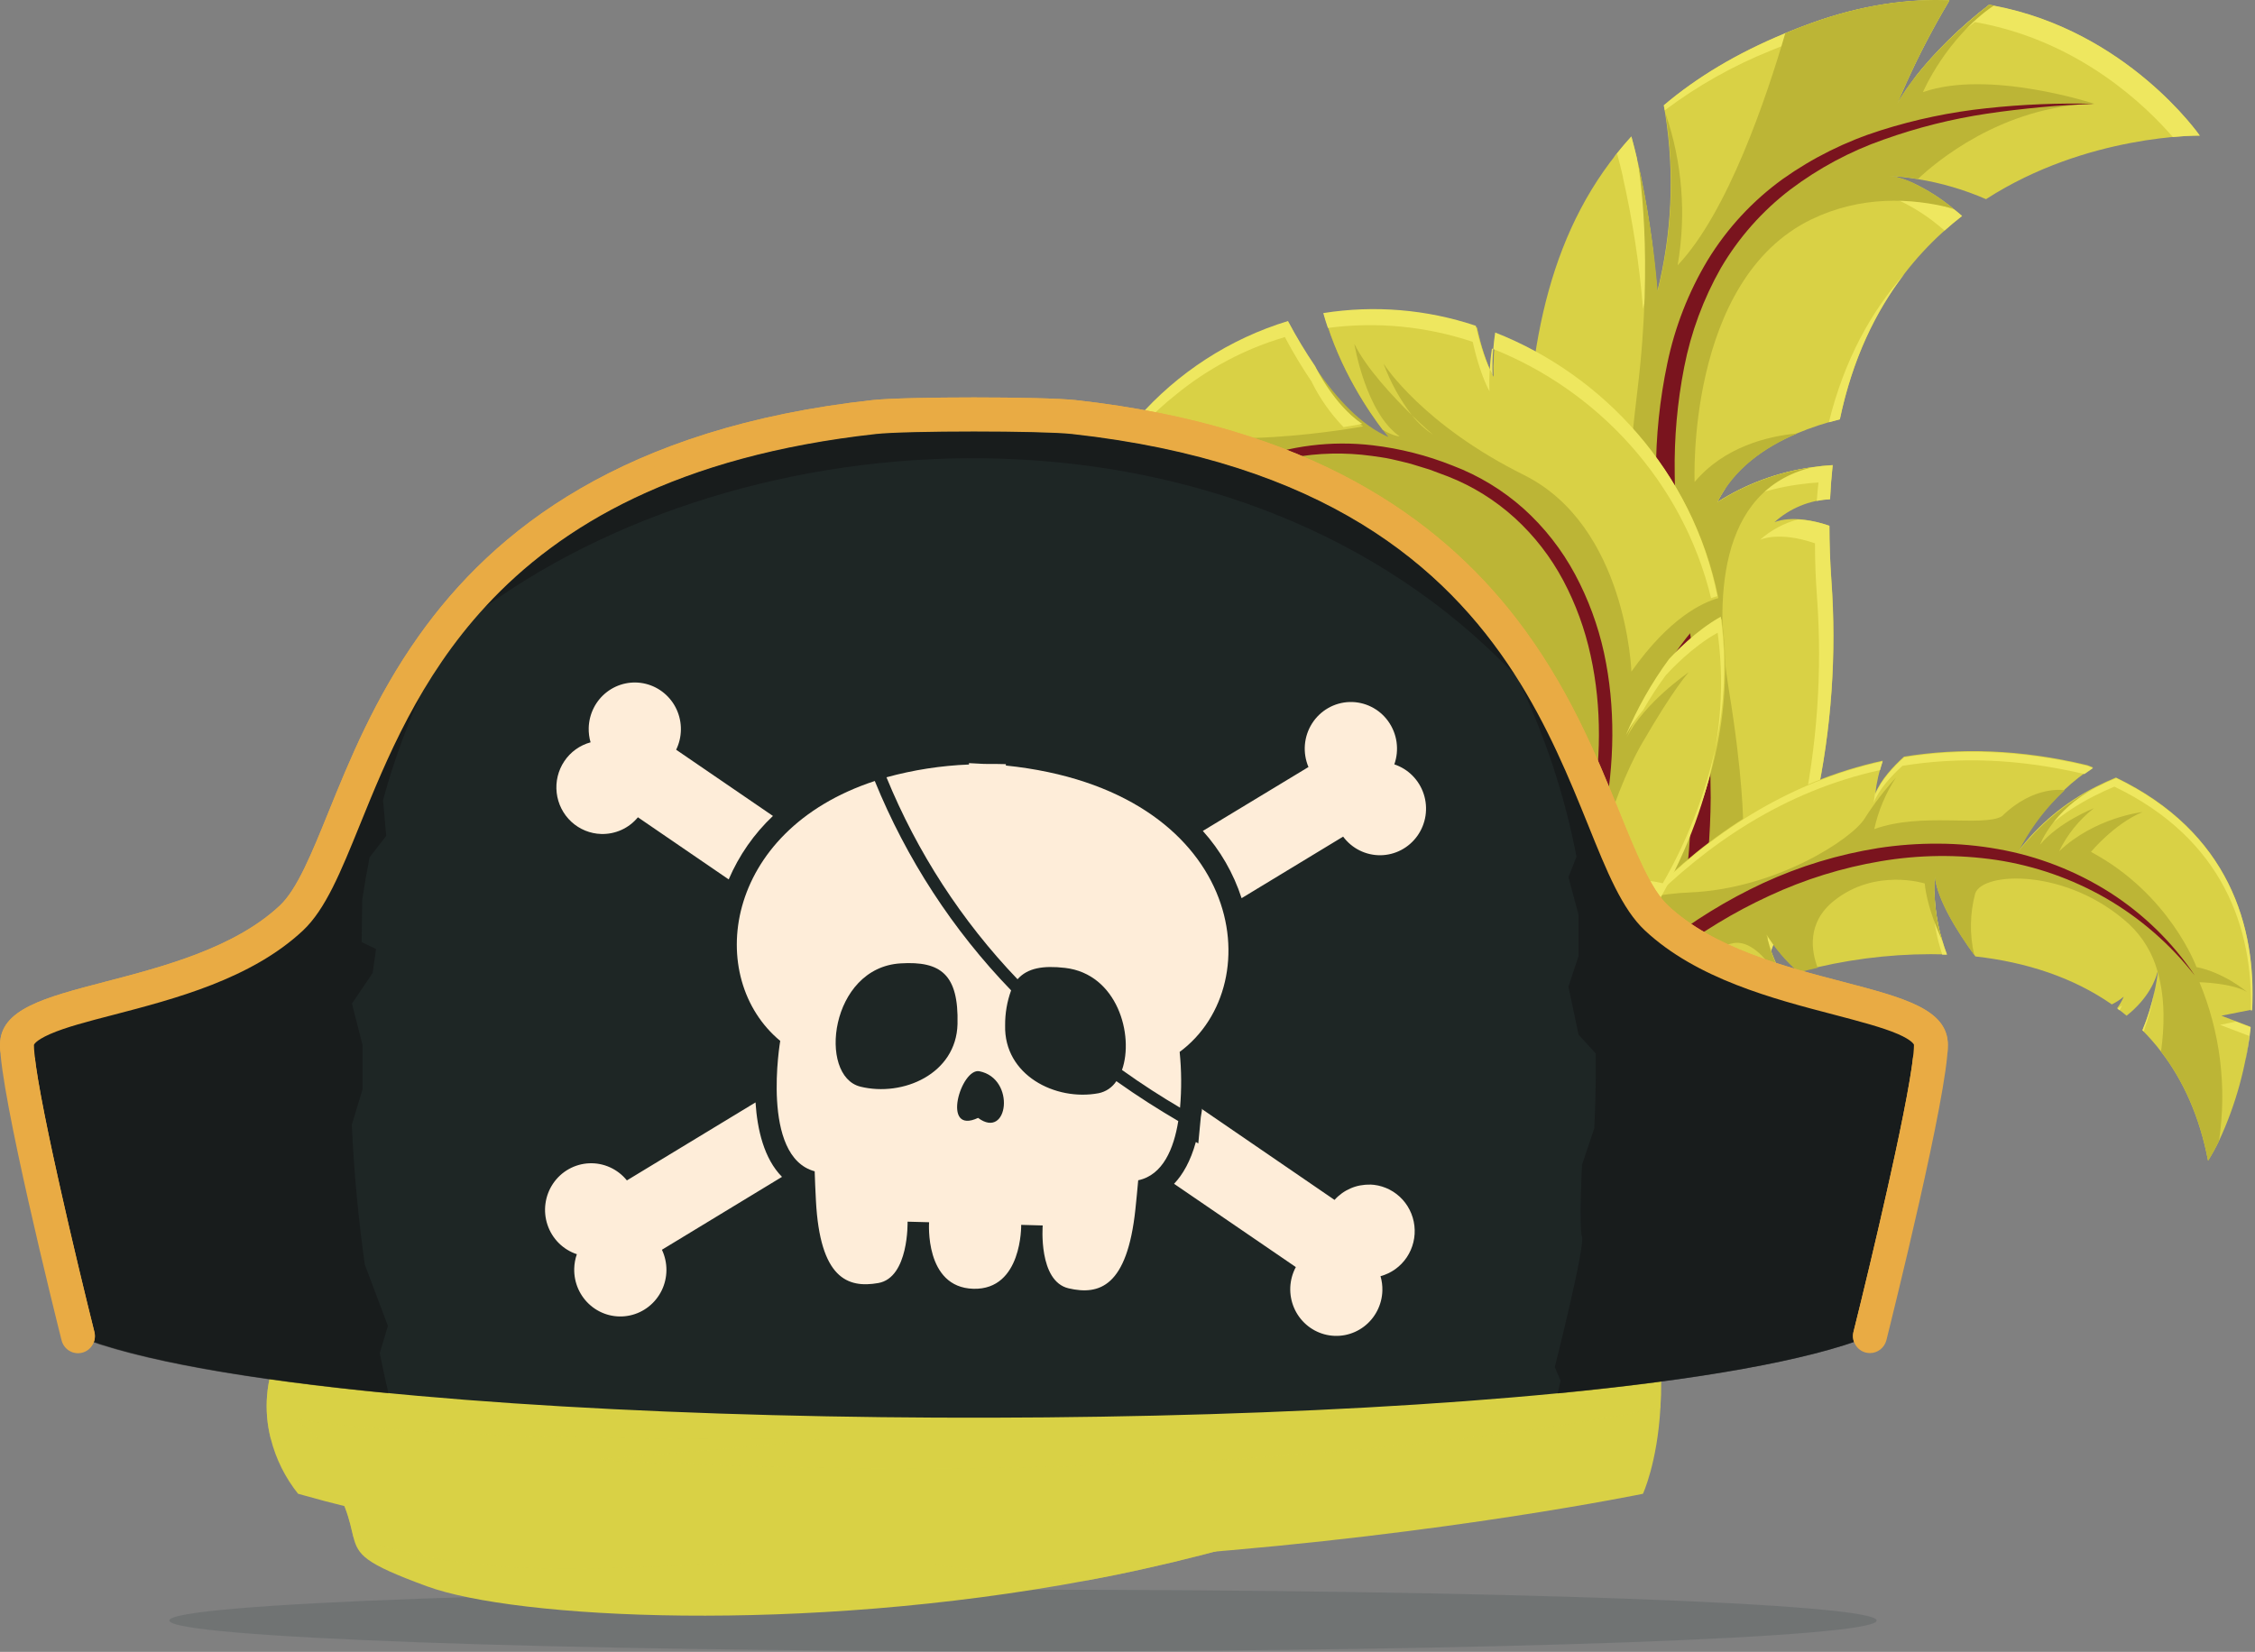 <svg width="116" height="85" viewBox="0 0 116 85" fill="none" xmlns="http://www.w3.org/2000/svg">
<rect x="0" y="0" width="116" height="85" fill="#808080" stroke="none"/>
<g style="mix-blend-mode:multiply" opacity="0.54">
<g style="mix-blend-mode:multiply" opacity="0.54">
<path d="M52.626 84.972C76.879 84.972 96.54 84.261 96.54 83.385C96.54 82.508 76.879 81.798 52.626 81.798C28.372 81.798 8.711 82.508 8.711 83.385C8.711 84.261 28.372 84.972 52.626 84.972Z" fill="#4A5557"/>
</g>
</g>
<path d="M113.158 6.977C113.158 6.977 107.362 6.893 102.164 10.248C101.041 9.759 99.863 9.413 98.656 9.218C98.163 9.132 97.665 9.077 97.165 9.054C97.245 9.054 97.692 9.09 98.44 9.43C99.167 9.775 99.849 10.21 100.47 10.726C100.62 10.846 100.772 10.974 100.93 11.113C98.142 13.276 95.691 16.565 94.644 21.574C93.896 21.757 93.163 21.998 92.451 22.296C90.728 23.024 89.177 24.137 88.339 25.834C89.823 24.888 91.492 24.275 93.232 24.037C93.566 23.986 93.913 23.951 94.272 23.93C94.211 24.496 94.166 25.081 94.137 25.686C93.076 25.738 92.065 26.158 91.274 26.875C91.274 26.875 92.219 26.4 94.105 27.053C94.105 27.944 94.137 28.873 94.212 29.848C94.487 33.66 94.218 37.491 93.414 41.225C93.345 41.554 93.269 41.896 93.193 42.228L90.834 43.215H92.947C92.868 43.523 92.784 43.83 92.7 44.134C91.444 48.641 89.574 52.787 87.532 56.422C82.267 65.795 75.855 71.782 75.855 71.782C77.955 66.777 78.977 61.618 79.398 56.47C79.923 50.006 79.501 43.552 79.073 37.42C79.044 37.008 79.015 36.598 78.987 36.187C82.672 36.968 85.164 38.415 85.25 38.461C84.169 36.366 81.264 34.883 79.182 34.053L78.831 33.916C78.655 31.262 78.506 28.684 78.488 26.208L80.847 27.173L78.494 24.66C78.572 17.693 79.741 11.604 83.92 7.028C84.028 7.421 84.129 7.817 84.219 8.21C84.22 8.215 84.22 8.219 84.219 8.223C84.219 8.223 84.219 8.237 84.219 8.246C84.722 10.472 85.067 12.731 85.252 15.006C86.005 12.02 86.145 8.91 85.663 5.867C85.639 5.716 85.614 5.568 85.587 5.425C87.267 3.997 89.325 2.754 91.824 1.722C92.257 1.539 92.71 1.363 93.183 1.195C95.784 0.258 98.15 -0.058 100.273 0.033C99.255 1.733 98.36 3.506 97.596 5.338C97.705 5.13 98.897 2.932 102.31 0.255L102.552 0.299C109.425 1.585 113.158 6.977 113.158 6.977Z" fill="#D9D145"/>
<path d="M91.094 2.601C91.527 2.42 91.981 2.244 92.454 2.075C95.055 1.138 97.421 0.822 99.545 0.913C98.526 2.613 97.63 4.386 96.866 6.218C97.142 5.723 97.46 5.254 97.816 4.815C98.533 3.165 99.356 1.564 100.278 0.021C98.155 -0.069 95.787 0.247 93.188 1.184C92.722 1.352 92.269 1.527 91.829 1.71C89.325 2.743 87.277 3.986 85.591 5.413C85.608 5.499 85.622 5.589 85.637 5.677C87.316 4.416 89.151 3.382 91.094 2.601Z" fill="#EEE75F"/>
<path d="M83.187 7.911C83.294 8.304 83.394 8.701 83.485 9.094V9.107C83.486 9.114 83.486 9.122 83.485 9.13C83.988 11.355 84.333 13.614 84.519 15.89C84.754 14.935 84.93 13.966 85.047 12.989C84.853 11.392 84.576 9.806 84.219 8.238C84.219 8.229 84.219 8.222 84.219 8.215C84.22 8.211 84.22 8.207 84.219 8.202C84.128 7.809 84.028 7.413 83.92 7.02C83.585 7.388 83.27 7.766 82.973 8.153C83.044 8.072 83.114 7.992 83.187 7.911Z" fill="#EEE75F"/>
<path d="M80.12 28.069L78.494 26.333C78.494 26.691 78.501 27.051 78.514 27.413L80.12 28.069Z" fill="#EEE75F"/>
<path d="M94.142 25.691C94.171 25.086 94.216 24.501 94.277 23.935C93.918 23.957 93.571 23.991 93.236 24.042C91.497 24.28 89.828 24.893 88.344 25.839C88.469 25.588 88.612 25.345 88.771 25.114C88.3 25.586 87.908 26.132 87.609 26.73C89.094 25.784 90.762 25.171 92.502 24.933C92.837 24.882 93.183 24.848 93.544 24.826C93.51 25.137 93.482 25.453 93.457 25.775C93.683 25.729 93.912 25.701 94.142 25.691Z" fill="#EEE75F"/>
<path d="M79.068 37.271C82.306 38.075 84.45 39.315 84.523 39.358C84.073 38.553 83.461 37.852 82.726 37.302C81.51 36.834 80.26 36.463 78.987 36.192C79.018 36.551 79.044 36.911 79.068 37.271Z" fill="#EEE75F"/>
<path d="M94.109 27.058C93.585 26.871 93.038 26.761 92.484 26.729C91.762 26.922 91.094 27.282 90.533 27.78C90.533 27.78 91.478 27.305 93.365 27.957C93.365 28.849 93.397 29.778 93.471 30.753C93.745 34.564 93.477 38.396 92.672 42.13C92.648 42.25 92.622 42.37 92.596 42.488L93.186 42.242C93.262 41.913 93.339 41.584 93.407 41.239C94.211 37.505 94.48 33.673 94.205 29.861C94.142 28.878 94.109 27.949 94.109 27.058Z" fill="#EEE75F"/>
<path d="M90.104 44.111H92.217C92.138 44.419 92.055 44.726 91.97 45.03C90.714 49.538 88.844 53.683 86.802 57.319C84.818 60.829 82.545 64.164 80.006 67.288C82.84 63.912 85.361 60.279 87.537 56.435C89.579 52.8 91.448 48.655 92.705 44.147C92.789 43.843 92.867 43.536 92.952 43.228H92.229L90.104 44.111Z" fill="#EEE75F"/>
<path d="M97.923 10.11C97.43 10.024 96.932 9.969 96.432 9.945C96.51 9.945 96.957 9.981 97.705 10.322C98.433 10.667 99.115 11.102 99.735 11.617C99.831 11.695 99.93 11.782 100.031 11.863C100.325 11.599 100.626 11.35 100.93 11.113C100.794 10.994 100.662 10.882 100.532 10.784C99.683 10.482 98.81 10.257 97.923 10.11Z" fill="#EEE75F"/>
<path d="M102.565 0.288L102.323 0.243C100.875 1.347 99.57 2.631 98.44 4.065C99.399 2.993 100.453 2.012 101.588 1.135C101.67 1.148 101.751 1.163 101.831 1.179C107.032 2.166 110.427 5.491 111.771 7.05C112.639 6.969 113.158 6.977 113.158 6.977C113.158 6.977 109.425 1.585 102.565 0.288Z" fill="#EEE75F"/>
<path d="M94.078 21.73C94.267 21.676 94.456 21.625 94.644 21.579C95.294 18.473 96.483 16.028 97.959 14.102C96.278 16.005 94.878 18.489 94.078 21.73Z" fill="#EEE75F"/>
<path d="M98.445 9.435C99.172 9.78 99.854 10.215 100.475 10.731C98.281 10.162 95.712 10.073 93.188 11.285C86.728 14.409 87.173 24.802 87.173 24.802C88.703 22.98 90.951 22.442 92.461 22.301C90.738 23.029 89.187 24.142 88.349 25.839C89.833 24.893 91.502 24.28 93.241 24.042C88.298 25.213 88.202 31.04 88.935 35.497C89.668 39.953 89.668 42.329 89.668 42.329C91.11 40.956 92.505 40.971 93.423 41.229C93.355 41.558 93.279 41.9 93.202 42.232L90.844 43.218H92.957C92.877 43.526 92.794 43.833 92.71 44.138C91.572 44.332 90.086 44.738 88.932 45.594C87.264 46.831 86.186 51.213 87.542 56.426C82.277 65.799 75.864 71.786 75.864 71.786C77.965 66.78 78.987 61.622 79.408 56.474C81.034 53.875 82.202 50.718 81.884 47.229C81.414 42.092 80.156 39.101 79.081 37.424C79.052 37.011 79.023 36.602 78.995 36.191C82.68 36.971 85.172 38.419 85.258 38.465C84.177 36.37 81.272 34.886 79.19 34.056C81.227 34.291 83.141 35.156 84.673 36.534C83.498 31.78 80.562 28.067 80.562 28.067L83.651 29.547C83.651 29.547 83.356 27.319 84.237 20.041C85.073 13.135 84.312 8.672 84.237 8.232C84.74 10.457 85.085 12.716 85.27 14.992C86.023 12.006 86.163 8.895 85.681 5.852C86.54 8.356 86.753 11.041 86.299 13.651C88.88 10.935 90.879 4.994 91.84 1.704C92.274 1.52 92.727 1.345 93.199 1.177C95.8 0.24 98.167 -0.076 100.29 0.015C99.271 1.715 98.377 3.488 97.612 5.319C97.721 5.112 98.913 2.914 102.327 0.237L102.569 0.281C100.095 1.967 98.918 4.742 98.918 4.742C102.296 3.553 107.728 5.336 107.728 5.336C102.939 5.464 99.529 8.388 98.659 9.212C98.166 9.126 97.668 9.071 97.169 9.047C97.248 9.047 97.695 9.083 98.443 9.424L98.445 9.435Z" fill="#BCB536"/>
<path d="M107.733 5.343C106.81 5.382 105.888 5.428 104.97 5.517C104.051 5.606 103.136 5.709 102.227 5.846C100.412 6.117 98.626 6.564 96.895 7.183C95.175 7.784 93.558 8.651 92.099 9.751C90.658 10.85 89.443 12.223 88.522 13.793C87.624 15.377 86.987 17.099 86.637 18.89C86.284 20.691 86.12 22.525 86.149 24.361C86.172 28.049 86.729 31.733 87.45 35.378C87.544 35.827 87.612 36.307 87.695 36.776L87.754 37.129L87.794 37.484L87.872 38.195C87.903 38.432 87.916 38.67 87.929 38.907L87.971 39.619C87.991 39.857 87.986 40.094 87.991 40.333L88.001 41.044C87.988 42.939 87.829 44.83 87.524 46.699C87.22 48.561 86.807 50.403 86.289 52.216C84.741 57.649 82.355 62.801 79.221 67.482C78.172 69.033 77.007 70.5 75.736 71.871C75.097 72.551 74.422 73.196 73.715 73.803C73.537 73.953 73.359 74.106 73.179 74.252L72.621 74.669L72.343 74.88L72.052 75.071L71.472 75.454L72.03 75.04L72.308 74.832L72.574 74.609L73.104 74.16C73.276 74.005 73.442 73.844 73.611 73.686C74.284 73.051 74.922 72.38 75.525 71.677C76.724 70.268 77.82 68.771 78.802 67.199C79.791 65.635 80.695 64.017 81.51 62.352C82.326 60.689 83.062 58.99 83.717 57.254C85.01 53.785 86.022 50.202 86.562 46.548C87.102 42.894 87.212 39.175 86.442 35.577C86.089 33.737 85.775 31.882 85.548 30.013C85.308 28.139 85.187 26.251 85.185 24.361C85.181 22.458 85.377 20.561 85.769 18.7C86.159 16.82 86.862 15.021 87.848 13.38C88.849 11.745 90.161 10.328 91.709 9.21C93.25 8.117 94.95 7.273 96.748 6.707C98.524 6.144 100.353 5.762 102.205 5.568C104.041 5.37 105.887 5.295 107.733 5.343Z" fill="#7A141E"/>
<path d="M114.147 58.708C113.98 59.058 113.792 59.398 113.585 59.726C113.154 57.462 112.314 55.6 111.164 54.107C110.87 53.722 110.55 53.357 110.209 53.014C110.6 52.062 110.867 51.063 111.002 50.041C111.02 49.904 111.026 49.829 111.026 49.829C111.018 49.884 111.007 49.939 110.992 49.993C110.895 50.38 110.548 51.353 109.394 52.264C109.232 52.129 109.069 52.001 108.907 51.878C109.044 51.695 109.158 51.496 109.246 51.284C109.059 51.442 108.853 51.576 108.634 51.682C106.647 50.296 104.233 49.507 101.619 49.215L101.558 49.13C100.728 47.99 99.654 46.308 99.529 45.092C99.457 46.206 99.587 47.325 99.914 48.392C99.982 48.623 100.062 48.865 100.156 49.11C97.919 49.041 95.683 49.262 93.501 49.768C93.176 49.841 92.851 49.921 92.526 50.006C91.877 49.445 91.318 48.785 90.868 48.051C91.029 48.821 91.315 49.558 91.715 50.233L91.512 50.294C88.552 51.172 85.743 52.503 83.181 54.241C80.255 56.252 77.891 58.746 76.558 61.533L75.406 61.303C75.406 61.303 77.821 54.025 83.294 47.719C83.385 48.114 83.511 48.499 83.67 48.87C83.602 48.358 83.591 47.839 83.638 47.325C83.992 46.931 84.358 46.538 84.736 46.155C87.883 42.959 91.889 40.221 96.848 39.141C96.665 39.688 96.537 40.254 96.466 40.828C96.757 40.114 97.391 39.432 97.944 38.933C100.785 38.47 103.923 38.545 107.372 39.372C107.471 39.409 107.566 39.448 107.661 39.486C107.142 39.826 106.652 40.211 106.198 40.637C105.222 41.543 104.413 42.617 103.807 43.809C104.869 42.414 106.23 41.281 107.788 40.495L107.821 40.479C108.183 40.295 108.529 40.139 108.846 40.007C114.655 42.803 116.078 47.662 115.836 51.953L114.271 52.264L115.765 52.833C115.556 54.869 115.009 56.856 114.147 58.708Z" fill="#D9D145"/>
<path d="M104.418 43.105C104.16 43.479 103.93 43.871 103.729 44.279C104.791 42.884 106.153 41.751 107.712 40.966L107.743 40.949C108.105 40.765 108.451 40.607 108.768 40.477C114.388 43.179 115.903 47.815 115.786 52.001L115.853 51.986C116.087 47.694 114.663 42.832 108.863 40.04C108.538 40.172 108.199 40.328 107.837 40.512L107.804 40.528C106.531 41.174 105.384 42.047 104.418 43.105Z" fill="#EEE75F"/>
<path d="M108.926 51.904L109.033 51.984C109.079 51.902 109.12 51.816 109.157 51.729C109.084 51.792 109.007 51.851 108.926 51.904Z" fill="#EEE75F"/>
<path d="M110.839 50.97C110.695 51.669 110.484 52.351 110.209 53.009L110.272 53.075C110.525 52.392 110.715 51.688 110.839 50.97Z" fill="#EEE75F"/>
<path d="M96.517 40.529C96.458 40.783 96.414 41.04 96.383 41.3C96.676 40.588 97.31 39.905 97.863 39.407C100.685 38.947 103.801 39.019 107.226 39.83C107.369 39.726 107.517 39.623 107.67 39.522C107.574 39.484 107.48 39.445 107.38 39.409C103.926 38.587 100.789 38.506 97.952 38.97C97.4 39.463 96.766 40.15 96.475 40.864C96.463 40.864 96.475 40.739 96.517 40.529Z" fill="#EEE75F"/>
<path d="M114.203 52.735L115.695 53.303C115.648 53.754 115.583 54.194 115.503 54.619C115.62 54.053 115.716 53.468 115.781 52.859L115.014 52.567L114.203 52.735Z" fill="#EEE75F"/>
<path d="M99.508 45.928C99.477 45.802 99.454 45.674 99.439 45.545C99.369 46.66 99.5 47.778 99.826 48.845C99.852 48.936 99.882 49.029 99.912 49.122C99.992 49.122 100.075 49.122 100.153 49.122C100.059 48.877 99.979 48.628 99.911 48.403C99.673 47.599 99.538 46.767 99.508 45.928Z" fill="#EEE75F"/>
<path d="M90.78 48.513C90.908 49.151 91.127 49.766 91.43 50.34L91.502 50.319L91.705 50.258C91.493 49.882 91.309 49.492 91.154 49.089C91.019 48.904 90.895 48.712 90.78 48.513Z" fill="#EEE75F"/>
<path d="M83.205 48.188C83.296 48.582 83.422 48.968 83.582 49.339C83.542 49.073 83.522 48.805 83.524 48.536C83.433 48.278 83.355 48.014 83.291 47.747C77.818 54.053 75.403 61.331 75.403 61.331L75.469 61.344C76.072 59.708 78.516 53.591 83.205 48.188Z" fill="#EEE75F"/>
<path d="M84.65 46.629C87.788 43.442 91.778 40.709 96.713 39.626C96.752 39.483 96.796 39.333 96.848 39.177C91.89 40.257 87.883 42.995 84.736 46.191C84.358 46.575 83.992 46.968 83.638 47.361C83.638 47.482 83.623 47.604 83.618 47.727C83.948 47.352 84.291 46.989 84.65 46.629Z" fill="#EEE75F"/>
<path d="M114.147 58.708C113.98 59.059 113.792 59.398 113.585 59.726C113.154 57.462 112.314 55.6 111.165 54.107C111.335 52.914 111.392 51.42 111.002 50.041L110.992 50.002C110.739 49.066 110.233 48.22 109.529 47.56C106.355 44.654 101.977 44.84 101.606 45.978C101.33 47.014 101.314 48.103 101.559 49.146C100.73 48.007 99.656 46.325 99.531 45.108C99.459 46.222 99.589 47.341 99.916 48.408C99.067 46.588 99.012 45.46 99.012 45.46C99.012 45.46 96.476 44.651 94.35 46.344C92.928 47.477 93.18 48.946 93.503 49.798C93.178 49.871 92.853 49.95 92.528 50.036C91.879 49.474 91.32 48.815 90.87 48.081C91.031 48.851 91.317 49.588 91.717 50.263L91.513 50.324C90.927 49.386 90.127 48.457 89.286 48.515C88.054 48.605 84.897 51.029 83.183 54.27C82.571 54.691 81.986 55.132 81.425 55.594C79.312 57.339 77.613 59.358 76.56 61.563L75.407 61.333C75.407 61.333 77.823 54.055 83.296 47.749C83.387 48.143 83.513 48.528 83.672 48.9C83.604 48.387 83.593 47.869 83.639 47.354C83.717 47.269 83.802 47.19 83.875 47.096C84.154 46.788 84.442 46.484 84.738 46.185C85.467 46.039 86.205 45.951 86.947 45.92C91.325 45.734 95.263 43.191 95.924 42.11C96.398 41.365 96.935 40.663 97.529 40.012C97 40.819 96.622 41.717 96.414 42.663C98.832 41.783 101.972 42.561 102.978 42.005C104.645 40.37 106.212 40.663 106.212 40.663C106.088 40.78 105.969 40.895 105.857 41.01C105.039 41.838 104.353 42.79 103.825 43.832C103.91 43.717 103.988 43.605 104.087 43.503C105.111 42.262 106.377 41.248 107.806 40.525C105.581 41.696 104.945 43.46 104.945 43.46C105.921 42.293 107.709 41.589 107.709 41.589C106.954 42.181 106.342 42.94 105.921 43.807C107.759 42.056 110.206 41.786 110.206 41.786C108.743 42.403 107.562 43.834 107.562 43.834C111.626 46.007 112.99 49.761 112.99 49.761C114.386 50.041 115.513 50.977 115.581 51.034C114.768 50.574 113.143 50.541 113.143 50.541C114.215 53.118 114.563 55.944 114.147 58.708Z" fill="#BCB536"/>
<path d="M74.947 63.667C76.349 59.779 78.408 56.167 81.032 52.992C82.352 51.401 83.834 49.953 85.452 48.673C87.076 47.39 88.841 46.302 90.713 45.432C92.593 44.566 94.581 43.963 96.621 43.638C97.643 43.481 98.675 43.405 99.709 43.411C100.742 43.415 101.773 43.509 102.79 43.692C104.825 44.053 106.773 44.809 108.525 45.918C110.258 47.025 111.748 48.48 112.902 50.194C111.645 48.589 110.096 47.241 108.339 46.223C106.594 45.219 104.681 44.55 102.695 44.249C100.716 43.958 98.704 43.98 96.731 44.317C94.757 44.65 92.836 45.247 91.017 46.093C89.192 46.934 87.467 47.982 85.876 49.217C85.076 49.83 84.307 50.484 83.573 51.177C82.839 51.871 82.135 52.601 81.459 53.359C78.777 56.411 76.641 59.935 74.947 63.667Z" fill="#7A141E"/>
<path d="M85.582 45.563C85.328 46.016 85.057 46.47 84.769 46.925C83.807 46.826 82.708 46.831 81.88 47.176H81.905C82.775 47.11 83.649 47.161 84.506 47.328C82.796 49.936 80.518 52.59 77.586 55.244C77.055 55.725 76.501 56.206 75.924 56.686C75.229 57.268 74.499 57.849 73.736 58.43L72.376 58.159C73.884 56.325 75.136 54.29 76.097 52.111C76.316 52.307 76.512 52.528 76.68 52.769C76.597 52.404 76.451 52.057 76.249 51.743C76.441 51.276 76.612 50.811 76.763 50.348C77.37 48.529 77.683 46.622 77.691 44.702C78.719 44.692 79.317 45.091 79.317 45.091C78.95 44.598 78.342 44.269 77.682 44.044C77.667 43.697 77.643 43.352 77.607 43.013C77.379 40.812 76.697 38.683 75.606 36.764C77.321 36.181 78.369 36.899 78.581 37.06C77.462 36.039 76.171 35.936 75.188 36.074C74.007 34.216 72.447 32.635 70.611 31.44C71.269 29.631 72.454 29.177 72.527 29.151C71.988 29.241 71.48 29.47 71.053 29.816C70.626 30.161 70.294 30.612 70.089 31.124C68.467 30.154 66.643 29.579 64.763 29.445C64.575 26.619 65.987 24.269 65.987 24.269C64.435 25.846 63.938 28.029 63.782 29.436C62.665 29.476 61.564 29.718 60.531 30.149C60.164 30.302 59.809 30.48 59.466 30.68C58.84 31.044 58.256 31.475 57.723 31.968C57.526 32.149 57.334 32.34 57.146 32.542C57.045 32.055 57.006 31.558 57.031 31.062C56.871 31.675 56.79 32.306 56.79 32.94C56.089 33.773 55.489 34.687 55.002 35.664C55.002 35.664 53.669 29.763 56.79 24.178C56.855 24.062 56.92 23.947 56.99 23.831C58.541 24.849 60.524 24.749 60.524 24.749C60.524 24.749 58.736 24.325 57.624 22.855C57.915 22.44 58.227 22.041 58.559 21.659C59.2 20.918 59.907 20.238 60.672 19.628C62.334 18.265 64.248 17.25 66.303 16.644C66.726 17.444 67.192 18.22 67.699 18.968C68.769 20.526 70.03 21.885 71.425 22.488C71.425 22.488 71.316 22.36 71.132 22.121C70.482 21.271 68.913 19.023 68.125 16.225C70.754 15.806 73.444 16.028 75.972 16.871C76.173 17.772 76.45 18.709 76.832 19.416C76.806 18.683 76.85 17.949 76.96 17.224C82.514 19.408 87.115 24.377 88.392 30.792L88.435 31.011C87.44 31.917 86.57 32.955 85.848 34.096L85.904 34.033C86.165 33.747 87.284 32.553 88.57 31.848C89.142 35.985 88.344 40.67 85.582 45.563Z" fill="#BCB536"/>
<path d="M72.634 21.372C72.938 21.756 73.3 22.089 73.707 22.358C73.707 22.358 73.25 21.975 72.634 21.372Z" fill="#D9D145"/>
<path d="M67.696 18.964C67.189 18.216 66.722 17.441 66.299 16.641C64.245 17.247 62.331 18.262 60.669 19.625C59.904 20.235 59.197 20.915 58.555 21.656C61.852 23.481 70.12 21.942 70.12 21.942C68.663 20.956 67.745 19.081 67.696 18.964Z" fill="#D9D145"/>
<path d="M80.032 38.154C79.824 31.248 75.029 29 72.608 29.088C70.188 29.177 69.13 30.968 66.894 29.378C64.659 27.788 66.065 24.205 66.065 24.205C62.182 25.14 60.205 28.857 59.456 30.672C59.799 30.472 60.155 30.294 60.521 30.141C61.554 29.709 62.655 29.468 63.772 29.427C63.934 28.021 64.422 25.838 65.978 24.261C65.978 24.261 64.565 26.61 64.754 29.437C66.633 29.571 68.457 30.145 70.079 31.116C70.284 30.603 70.616 30.153 71.043 29.807C71.47 29.462 71.978 29.233 72.517 29.143C72.444 29.169 71.259 29.636 70.601 31.432C72.437 32.627 73.998 34.207 75.178 36.066C76.171 35.927 77.477 36.033 78.602 37.078C78.525 37.011 77.444 36.126 75.596 36.749C76.687 38.668 77.369 40.797 77.597 42.998C78.156 39.806 76.592 36.881 76.592 36.881C78.45 36.837 80.032 38.154 80.032 38.154Z" fill="#D9D145"/>
<path d="M81.887 47.176C82.888 47.099 83.862 47.86 83.862 47.86C83.862 47.86 81.901 47.755 80.627 49.217C79.678 50.306 78.221 52.792 77.586 55.242C80.512 52.59 82.787 49.934 84.506 47.326C83.649 47.16 82.775 47.109 81.905 47.175L81.887 47.176Z" fill="#D9D145"/>
<path d="M71.129 22.118C71.729 22.468 71.994 22.447 71.994 22.447C70.276 21.258 69.687 17.802 69.669 17.695C70.29 18.956 71.662 20.418 72.634 21.367C72.016 20.562 71.522 19.667 71.171 18.711C71.246 18.828 73.211 21.862 78.394 24.442C83.68 27.073 83.921 34.558 83.921 34.558C85.871 31.792 87.575 31.003 88.396 30.776C87.118 24.363 82.518 19.392 76.963 17.208C76.853 17.933 76.81 18.667 76.835 19.4C76.453 18.693 76.176 17.756 75.975 16.855C73.447 16.012 70.757 15.79 68.128 16.209C68.91 19.02 70.481 21.268 71.129 22.118Z" fill="#D9D145"/>
<path d="M88.566 31.845C87.28 32.557 86.162 33.744 85.9 34.03C85.011 35.243 84.265 36.559 83.68 37.949C84.587 36.16 86.809 34.635 86.879 34.587C86.835 34.632 86.121 35.395 84.466 38.253C82.76 41.203 81.684 45.994 81.684 45.994C83.39 45.223 84.8 45.366 85.585 45.563C88.344 40.67 89.142 35.985 88.566 31.845Z" fill="#D9D145"/>
<path d="M67.486 19.675C67.908 20.522 68.456 21.298 69.112 21.977C69.71 21.886 70.071 21.812 70.071 21.812C68.619 20.826 67.707 18.954 67.652 18.839C67.145 18.092 66.678 17.317 66.256 16.518C63.264 17.43 60.581 19.167 58.508 21.533C58.642 21.607 58.78 21.674 58.921 21.733C59.404 21.231 59.919 20.761 60.464 20.328C62.125 18.963 64.04 17.949 66.095 17.345C66.518 18.144 66.984 18.919 67.491 19.666L67.486 19.675Z" fill="#EEE75F"/>
<path d="M63.804 28.771C63.76 28.954 63.723 29.135 63.692 29.307H63.731C63.751 29.145 63.773 28.965 63.804 28.771Z" fill="#EEE75F"/>
<path d="M75.758 17.59C75.96 18.491 76.246 19.428 76.62 20.135C76.604 19.762 76.61 19.389 76.636 19.017C76.319 18.293 76.079 17.538 75.919 16.763C73.392 15.916 70.7 15.692 68.07 16.11C68.142 16.37 68.222 16.625 68.309 16.874C70.814 16.543 73.36 16.788 75.758 17.59Z" fill="#EEE75F"/>
<path d="M88.02 30.779C88.139 30.736 88.246 30.702 88.345 30.677C87.067 24.264 82.467 19.291 76.913 17.109C76.867 17.415 76.836 17.703 76.817 17.961C82.127 20.073 86.557 24.739 88.02 30.779Z" fill="#EEE75F"/>
<path d="M85.853 33.916C84.965 35.129 84.221 36.443 83.634 37.83C83.879 37.366 84.178 36.934 84.523 36.541C84.878 35.919 85.268 35.319 85.692 34.743C85.954 34.457 87.072 33.264 88.358 32.558C88.627 34.537 88.585 36.545 88.235 38.511C88.727 36.286 88.823 33.991 88.519 31.733C87.233 32.445 86.113 33.632 85.853 33.916Z" fill="#EEE75F"/>
<path d="M60.474 30.026C60.212 30.138 59.955 30.259 59.698 30.396C59.516 30.761 59.373 31.096 59.248 31.383C59.591 31.182 59.947 31.005 60.313 30.852C61.346 30.42 62.447 30.178 63.564 30.138C63.591 29.885 63.63 29.607 63.686 29.316C62.58 29.361 61.492 29.603 60.469 30.029L60.474 30.026Z" fill="#EEE75F"/>
<path d="M71.311 29.959C71.02 30.031 70.752 30.123 70.498 30.213C70.09 30.36 69.713 30.513 69.338 30.618C68.54 30.84 67.746 30.843 66.69 30.092C66.454 29.925 66.246 29.724 66.072 29.493C65.162 28.29 65.405 26.571 65.646 25.621C65.677 25.404 65.714 25.2 65.755 25.017C65.326 25.805 65.004 26.646 64.797 27.52C64.584 28.379 64.503 29.267 64.555 30.151C66.436 30.284 68.26 30.859 69.882 31.83C70.112 31.261 70.499 30.77 70.996 30.416C71.091 30.256 71.196 30.104 71.311 29.959Z" fill="#EEE75F"/>
<path d="M75.555 36.646C77.332 36.041 78.4 36.835 78.548 36.955C77.426 35.922 76.126 35.817 75.134 35.954C73.99 34.151 72.485 32.611 70.718 31.43C70.592 31.661 70.483 31.901 70.393 32.147C72.229 33.342 73.791 34.922 74.972 36.781C75.18 36.751 75.389 36.735 75.599 36.733L75.555 36.646Z" fill="#EEE75F"/>
<path d="M75.921 37.322C75.743 37.359 75.567 37.407 75.394 37.467C76.486 39.385 77.168 41.514 77.395 43.715C77.464 43.319 77.502 42.918 77.511 42.516C77.283 40.705 76.745 38.947 75.921 37.322Z" fill="#EEE75F"/>
<path d="M82.731 47.866C82.385 47.849 82.038 47.856 81.694 47.889H81.68C81.918 47.872 82.157 47.896 82.388 47.958C82.809 48.071 83.207 48.258 83.566 48.508C83.625 48.548 83.656 48.573 83.656 48.573H83.521C81.791 50.917 79.831 53.077 77.669 55.02C77.561 55.331 77.467 55.642 77.386 55.956C80.312 53.303 82.597 50.648 84.307 48.04C84.184 48.019 84.065 47.999 83.95 47.982C83.546 47.922 83.139 47.883 82.731 47.866Z" fill="#EEE75F"/>
<path d="M76.814 17.961L76.747 17.936C76.688 18.331 76.654 18.696 76.636 19.009C76.682 19.111 76.731 19.208 76.781 19.3C76.764 18.853 76.775 18.406 76.814 17.961Z" fill="#EEE75F"/>
<path d="M85.535 45.45C84.759 45.256 83.369 45.121 81.682 45.861C81.547 46.387 81.474 46.708 81.474 46.708C83.182 45.938 84.592 46.08 85.375 46.277C86.874 43.62 87.794 41.025 88.23 38.548C87.681 40.973 86.773 43.3 85.535 45.45Z" fill="#EEE75F"/>
<path d="M68.416 62.515L69.229 61.857L70.02 61.165L70.802 60.469C71.057 60.231 71.316 59.997 71.568 59.756C72.576 58.793 73.534 57.778 74.439 56.715C76.257 54.605 77.826 52.287 79.114 49.809C80.399 47.343 81.321 44.701 81.851 41.965C82.36 39.242 82.418 36.419 81.823 33.726C81.533 32.381 81.06 31.084 80.417 29.871C79.775 28.664 78.933 27.576 77.927 26.657C76.919 25.74 75.756 25.015 74.492 24.519L73.53 24.159L72.555 23.86C72.23 23.776 71.89 23.695 71.558 23.621C71.227 23.547 70.885 23.506 70.549 23.457C67.817 23.083 65.039 23.592 62.611 24.912C60.169 26.255 58.091 28.185 56.561 30.532C57.998 28.088 60.023 26.052 62.447 24.613L62.909 24.355C63.071 24.271 63.234 24.19 63.383 24.119C63.697 23.955 64.034 23.835 64.359 23.695C66.353 22.931 68.5 22.663 70.618 22.914C72.026 23.08 73.405 23.431 74.723 23.957C76.064 24.465 77.302 25.216 78.376 26.173C79.445 27.137 80.341 28.281 81.024 29.554C81.702 30.822 82.203 32.179 82.511 33.586C83.117 36.395 83.051 39.312 82.511 42.105C81.945 44.896 80.966 47.584 79.606 50.079C78.935 51.323 78.185 52.522 77.363 53.67C76.542 54.815 75.655 55.91 74.707 56.949C73.758 57.984 72.757 58.969 71.708 59.899C71.446 60.132 71.178 60.358 70.913 60.586L70.1 61.254L69.271 61.895L68.416 62.515Z" fill="#7A141E"/>
<path d="M67.613 78.274C66.66 78.603 65.696 78.914 64.721 79.206C62.808 79.78 60.859 80.28 58.898 80.714C57.923 80.933 56.944 81.133 55.961 81.314C41.219 84.082 26.491 83.288 21.956 81.622C18.742 80.44 18.414 80.029 18.172 79.065C17.98 78.312 17.847 77.22 16.416 75.153L16.381 75.101L66.265 78.19L67.613 78.274Z" fill="#D9D145"/>
<g style="mix-blend-mode:multiply" opacity="0.57">
<path d="M56.808 79.156C56.111 79.331 41.299 80.389 35.026 80.565C29.487 80.729 23.949 81.15 18.172 79.065C17.98 78.312 17.847 77.22 16.416 75.153C21.366 75.615 57.458 78.991 56.808 79.156Z" fill="#D9D145"/>
</g>
<g style="mix-blend-mode:multiply" opacity="0.57">
<path d="M64.721 79.207C62.808 79.78 60.859 80.28 58.898 80.714C57.923 80.933 56.944 81.134 55.961 81.314C49.469 80.821 44.436 80.037 44.436 80.037L64.721 79.207Z" fill="#D9D145"/>
</g>
<path d="M85.414 72.443C85.252 75.281 84.515 76.863 84.515 76.863C84.515 76.863 44.436 85.148 15.334 76.863C14.671 76.035 14.192 75.072 13.931 74.04C13.552 72.574 13.678 71.02 14.289 69.636C16.031 65.581 84.689 68.755 84.689 68.755L85.387 69.636C85.458 70.57 85.468 71.508 85.414 72.443Z" fill="#D9D145"/>
<g style="mix-blend-mode:multiply" opacity="0.57">
<path d="M85.414 72.443C61.099 77.197 30.495 75.1 30.495 75.1C30.495 75.1 37.648 74.571 42.345 74.043C42.345 74.043 21.259 74.219 15.16 72.986L16.381 74.043C16.381 74.043 15.807 74.237 13.931 74.043C13.552 72.577 13.678 71.024 14.289 69.64C16.031 65.585 84.689 68.758 84.689 68.758L85.387 69.64C85.458 70.573 85.467 71.509 85.414 72.443Z" fill="#D9D145"/>
</g>
<path d="M99.327 53.765C99.327 56.232 96.192 68.748 96.192 68.748C93.027 70.016 87.285 70.998 80.133 71.692C55.703 74.063 14.82 73.081 4.007 68.748C4.007 68.748 0.871 56.232 0.871 53.765C0.871 51.299 10.282 51.649 14.986 47.242C19.199 43.295 18.801 24.363 44.959 21.465C46.569 21.286 53.63 21.286 55.239 21.465C69.177 23.008 75.576 29.105 79.148 35.062C82.284 40.285 83.244 45.399 85.213 47.242C89.917 51.655 99.327 51.299 99.327 53.765Z" fill="#1E2625"/>
<path d="M57.427 55.632C57.323 55.791 57.189 55.927 57.033 56.034C56.876 56.14 56.7 56.214 56.515 56.252C54.29 56.671 51.639 55.318 51.705 52.759C51.7 52.145 51.804 51.536 52.013 50.96C49.014 47.857 46.633 44.199 45 40.187C37.155 42.763 36.258 50.347 40.136 53.56C40.136 53.56 39.111 59.515 41.908 60.27C41.923 60.721 41.942 61.219 41.972 61.771C42.18 65.777 43.597 66.297 45.179 66.02C46.761 65.744 46.687 62.862 46.687 62.862L47.794 62.891C47.794 62.891 47.546 66.246 50.07 66.315C52.595 66.384 52.531 63.026 52.531 63.026L53.638 63.057C53.638 63.057 53.403 65.93 54.974 66.293C56.546 66.657 57.982 66.216 58.406 62.229C58.464 61.679 58.511 61.183 58.551 60.732C59.823 60.464 60.383 59.103 60.612 57.685C59.627 57.108 58.547 56.429 57.427 55.632ZM44.26 55.914C42.061 55.373 42.685 49.789 46.33 49.571C48.388 49.446 49.321 50.133 49.256 52.695C49.191 55.257 46.45 56.454 44.257 55.914H44.26ZM50.316 57.521C48.392 58.428 49.436 54.936 50.381 55.122C52.271 55.497 51.863 58.683 50.312 57.521H50.316Z" fill="#FEEDD9"/>
<path d="M54.791 49.804C57.476 50.115 58.349 53.269 57.717 55.056C58.762 55.804 59.77 56.447 60.703 56.996C60.786 56.041 60.779 55.081 60.683 54.127C65.449 50.602 63.934 40.655 51.743 39.391V39.32C51.418 39.31 51.104 39.308 50.793 39.31C50.483 39.312 50.168 39.276 49.846 39.267V39.338C48.411 39.395 46.987 39.616 45.601 39.996C47.181 43.858 49.469 47.384 52.343 50.388C52.853 49.809 53.656 49.673 54.791 49.804Z" fill="#FEEDD9"/>
<path d="M63.869 46.216L69.092 43.049C69.316 43.35 69.606 43.594 69.94 43.76C70.274 43.926 70.642 44.011 71.014 44.007C71.386 44.002 71.752 43.91 72.082 43.736C72.412 43.562 72.697 43.312 72.914 43.006C73.131 42.7 73.273 42.346 73.33 41.974C73.386 41.602 73.356 41.222 73.24 40.864C73.124 40.506 72.927 40.181 72.664 39.915C72.401 39.648 72.079 39.449 71.726 39.331C71.856 38.963 71.895 38.568 71.84 38.181C71.785 37.794 71.637 37.427 71.41 37.111C71.183 36.794 70.882 36.539 70.535 36.367C70.188 36.195 69.805 36.111 69.418 36.123C69.032 36.135 68.654 36.243 68.318 36.436C67.982 36.629 67.698 36.902 67.49 37.232C67.282 37.561 67.157 37.937 67.125 38.327C67.094 38.717 67.157 39.108 67.309 39.468L61.875 42.756C62.774 43.754 63.453 44.933 63.869 46.216Z" fill="#FEEDD9"/>
<path d="M38.865 56.725L32.248 60.739C32.015 60.45 31.718 60.22 31.382 60.067C31.046 59.914 30.679 59.842 30.311 59.858C29.943 59.873 29.583 59.975 29.261 60.156C28.938 60.336 28.662 60.591 28.453 60.898C28.245 61.206 28.11 61.558 28.06 61.928C28.009 62.297 28.045 62.673 28.164 63.026C28.282 63.379 28.48 63.7 28.743 63.962C29.005 64.224 29.324 64.42 29.674 64.536C29.591 64.772 29.546 65.02 29.539 65.271C29.529 65.634 29.6 65.994 29.747 66.325C29.895 66.656 30.114 66.949 30.39 67.182C30.665 67.415 30.989 67.581 31.337 67.669C31.686 67.757 32.049 67.763 32.4 67.688C32.751 67.613 33.081 67.459 33.364 67.236C33.648 67.013 33.878 66.728 34.037 66.403C34.196 66.078 34.279 65.72 34.282 65.357C34.284 64.994 34.205 64.635 34.05 64.307L40.227 60.556C39.298 59.617 38.955 58.116 38.865 56.725Z" fill="#FEEDD9"/>
<path d="M30.934 42.913C31.291 42.922 31.646 42.85 31.972 42.702C32.298 42.553 32.586 42.332 32.815 42.054L37.485 45.251C38.013 44.016 38.788 42.904 39.761 41.985L34.782 38.578C34.939 38.256 35.022 37.903 35.026 37.544C35.03 37.186 34.955 36.831 34.805 36.505C34.656 36.18 34.436 35.893 34.162 35.665C33.888 35.437 33.568 35.274 33.223 35.188C32.879 35.102 32.52 35.095 32.173 35.168C31.825 35.241 31.499 35.392 31.217 35.609C30.935 35.827 30.704 36.105 30.543 36.425C30.382 36.744 30.293 37.096 30.284 37.455C30.277 37.706 30.309 37.956 30.38 38.197C29.829 38.346 29.35 38.69 29.03 39.167C28.71 39.644 28.57 40.222 28.637 40.794C28.703 41.367 28.971 41.896 29.392 42.285C29.813 42.674 30.358 42.897 30.928 42.913H30.934Z" fill="#FEEDD9"/>
<path d="M70.466 60.958C70.125 60.948 69.786 61.013 69.473 61.149C69.16 61.284 68.879 61.486 68.65 61.742L61.808 57.054C61.809 57.061 61.809 57.068 61.808 57.075L61.834 57.09L61.771 57.486L61.642 58.836L61.516 58.761C61.246 59.747 60.843 60.443 60.395 60.913L66.659 65.198C66.488 65.517 66.391 65.87 66.374 66.232C66.358 66.594 66.423 66.954 66.564 67.287C66.705 67.62 66.919 67.916 67.19 68.153C67.46 68.391 67.781 68.563 68.126 68.657C68.472 68.751 68.834 68.764 69.186 68.697C69.537 68.629 69.87 68.481 70.157 68.265C70.444 68.049 70.679 67.77 70.844 67.448C71.01 67.127 71.101 66.772 71.111 66.41C71.118 66.159 71.086 65.908 71.015 65.667C71.566 65.518 72.045 65.174 72.365 64.697C72.685 64.22 72.825 63.642 72.758 63.069C72.692 62.497 72.424 61.967 72.003 61.578C71.582 61.19 71.037 60.967 70.467 60.951L70.466 60.958Z" fill="#FEEDD9"/>
<path opacity="0.56" d="M85.213 47.249C83.244 45.405 82.287 40.291 79.148 35.069L78.161 35.112C79.513 37.964 80.5 40.979 81.097 44.083L80.682 45.134L81.204 47.073V49.188L80.682 50.774L81.204 53.241L82.088 54.209V55.419C82.08 56.314 82.055 57.191 82.014 58.05L81.38 59.943C81.38 59.943 81.217 63.115 81.38 63.645C81.542 64.174 79.98 70.344 79.98 70.344L80.278 71.043C80.226 71.281 80.175 71.503 80.128 71.7C87.281 71.006 93.022 70.025 96.187 68.757C96.187 68.757 99.323 56.24 99.323 53.773C99.323 51.307 89.917 51.656 85.213 47.249Z" fill="#141516"/>
<path opacity="0.56" d="M19.954 68.226L18.764 65.062C18.468 62.942 18.214 60.502 18.097 57.871L18.647 56.062V53.765L18.105 51.641L19.17 50.064L19.344 48.831L18.603 48.479L18.634 46.295C18.742 45.567 18.869 44.839 19.014 44.11L19.867 43.013L19.705 41.17C20.269 39.083 21.022 37.054 21.955 35.107L20.966 35.064C17.832 40.287 16.872 45.401 14.903 47.244C10.189 51.651 0.787 51.299 0.787 53.767C0.787 56.235 3.924 68.75 3.924 68.75C7.089 70.018 12.831 71 19.983 71.694C19.856 71.154 19.7 70.457 19.534 69.627L19.954 68.226Z" fill="#141516"/>
<path d="M100.199 53.766C100.199 56.27 97.359 67.673 97.037 68.966C96.987 69.154 96.878 69.321 96.725 69.44C96.572 69.559 96.385 69.624 96.192 69.624C96.119 69.623 96.047 69.614 95.977 69.597C95.866 69.569 95.761 69.519 95.67 69.449C95.578 69.38 95.501 69.293 95.442 69.193C95.383 69.094 95.345 68.984 95.328 68.869C95.312 68.754 95.318 68.637 95.346 68.525C96.213 65.072 98.456 55.699 98.456 53.759C98.456 53.759 98.394 53.537 97.621 53.203C96.847 52.869 95.689 52.565 94.369 52.217C91.213 51.394 87.285 50.371 84.616 47.877C83.444 46.78 82.665 44.865 81.69 42.439C80.741 40.096 79.631 37.36 77.893 34.665C74.317 29.128 68.097 23.763 55.148 22.332C53.589 22.158 46.612 22.158 45.057 22.332C34.868 23.46 28.84 27.022 24.996 31.185C21.573 34.89 19.877 39.078 18.512 42.443C17.527 44.868 16.751 46.784 15.586 47.88C12.92 50.375 8.993 51.396 5.832 52.22C4.513 52.562 3.371 52.859 2.581 53.206C1.791 53.553 1.747 53.766 1.747 53.766C1.747 55.699 3.991 65.08 4.857 68.532C4.885 68.644 4.891 68.761 4.875 68.875C4.858 68.99 4.82 69.1 4.761 69.2C4.703 69.299 4.625 69.386 4.534 69.456C4.442 69.525 4.337 69.575 4.226 69.604C4.115 69.632 4 69.638 3.887 69.622C3.773 69.605 3.664 69.566 3.566 69.507C3.467 69.448 3.382 69.369 3.313 69.276C3.245 69.184 3.195 69.078 3.167 68.966C2.841 67.673 0.005 56.27 0.005 53.766C0.005 51.927 2.268 51.338 5.4 50.521C8.365 49.75 12.065 48.788 14.399 46.596C15.287 45.764 16.036 43.917 16.902 41.783C17.962 39.169 19.284 35.908 21.548 32.72C25.425 27.259 32.062 22.007 44.87 20.589C46.531 20.405 53.677 20.405 55.34 20.589C67.41 21.926 74 26.673 77.963 31.782C80.661 35.262 82.142 38.914 83.306 41.783C84.172 43.921 84.922 45.764 85.809 46.596C88.15 48.788 91.843 49.75 94.808 50.521C97.936 51.345 100.199 51.934 100.199 53.766Z" fill="#E9AB44"/>
<g style="mix-blend-mode:screen">
<path d="M5.395 51.233C8.36 50.461 12.06 49.5 14.394 47.308C15.282 46.476 16.031 44.63 16.898 42.495C17.957 39.881 19.279 36.62 21.543 33.432C25.42 27.971 32.057 22.719 44.865 21.301C46.526 21.117 53.672 21.117 55.335 21.301C67.405 22.638 73.995 27.385 77.958 32.493C80.656 35.974 82.137 39.626 83.301 42.495C84.168 44.633 84.917 46.476 85.804 47.308C88.145 49.5 91.838 50.461 94.803 51.233C97.768 52.006 99.958 52.577 100.179 54.193C100.192 54.029 100.199 53.887 100.199 53.766C100.199 51.927 97.936 51.339 94.803 50.521C91.838 49.75 88.139 48.788 85.804 46.596C84.917 45.764 84.168 43.918 83.301 41.783C82.137 38.914 80.656 35.262 77.958 31.782C73.995 26.668 67.405 21.926 55.335 20.589C53.672 20.405 46.526 20.405 44.865 20.589C32.057 22.007 25.42 27.259 21.543 32.72C19.279 35.908 17.957 39.169 16.898 41.783C16.031 43.921 15.282 45.764 14.394 46.596C12.053 48.788 8.36 49.75 5.395 50.521C2.263 51.343 0 51.927 0 53.766C0 53.887 -7.93287e-07 54.03 0.02 54.193C0.241 52.577 2.427 52.006 5.395 51.233Z" fill="#E9AB44"/>
</g>
<g style="mix-blend-mode:multiply">
<path d="M98.41 54.405C98.085 57.233 96.135 65.374 95.346 68.538C95.3 68.72 95.314 68.912 95.385 69.085C96.278 65.514 98.456 56.381 98.456 54.475C98.446 54.449 98.43 54.425 98.41 54.405Z" fill="#E9AB44"/>
</g>
<g style="mix-blend-mode:multiply">
<path d="M1.788 54.405C1.769 54.425 1.753 54.449 1.743 54.475C1.743 56.381 3.921 65.514 4.813 69.085C4.885 68.912 4.899 68.72 4.852 68.538C4.059 65.374 2.108 57.233 1.788 54.405Z" fill="#E9AB44"/>
</g>
<path opacity="0.56" d="M77.891 34.691C63.931 20.027 39.255 20.948 24.994 31.208C28.839 27.045 34.866 23.48 45.055 22.355C46.611 22.181 53.588 22.181 55.147 22.355C68.096 23.782 74.32 29.148 77.891 34.691Z" fill="#141516"/>
</svg>
